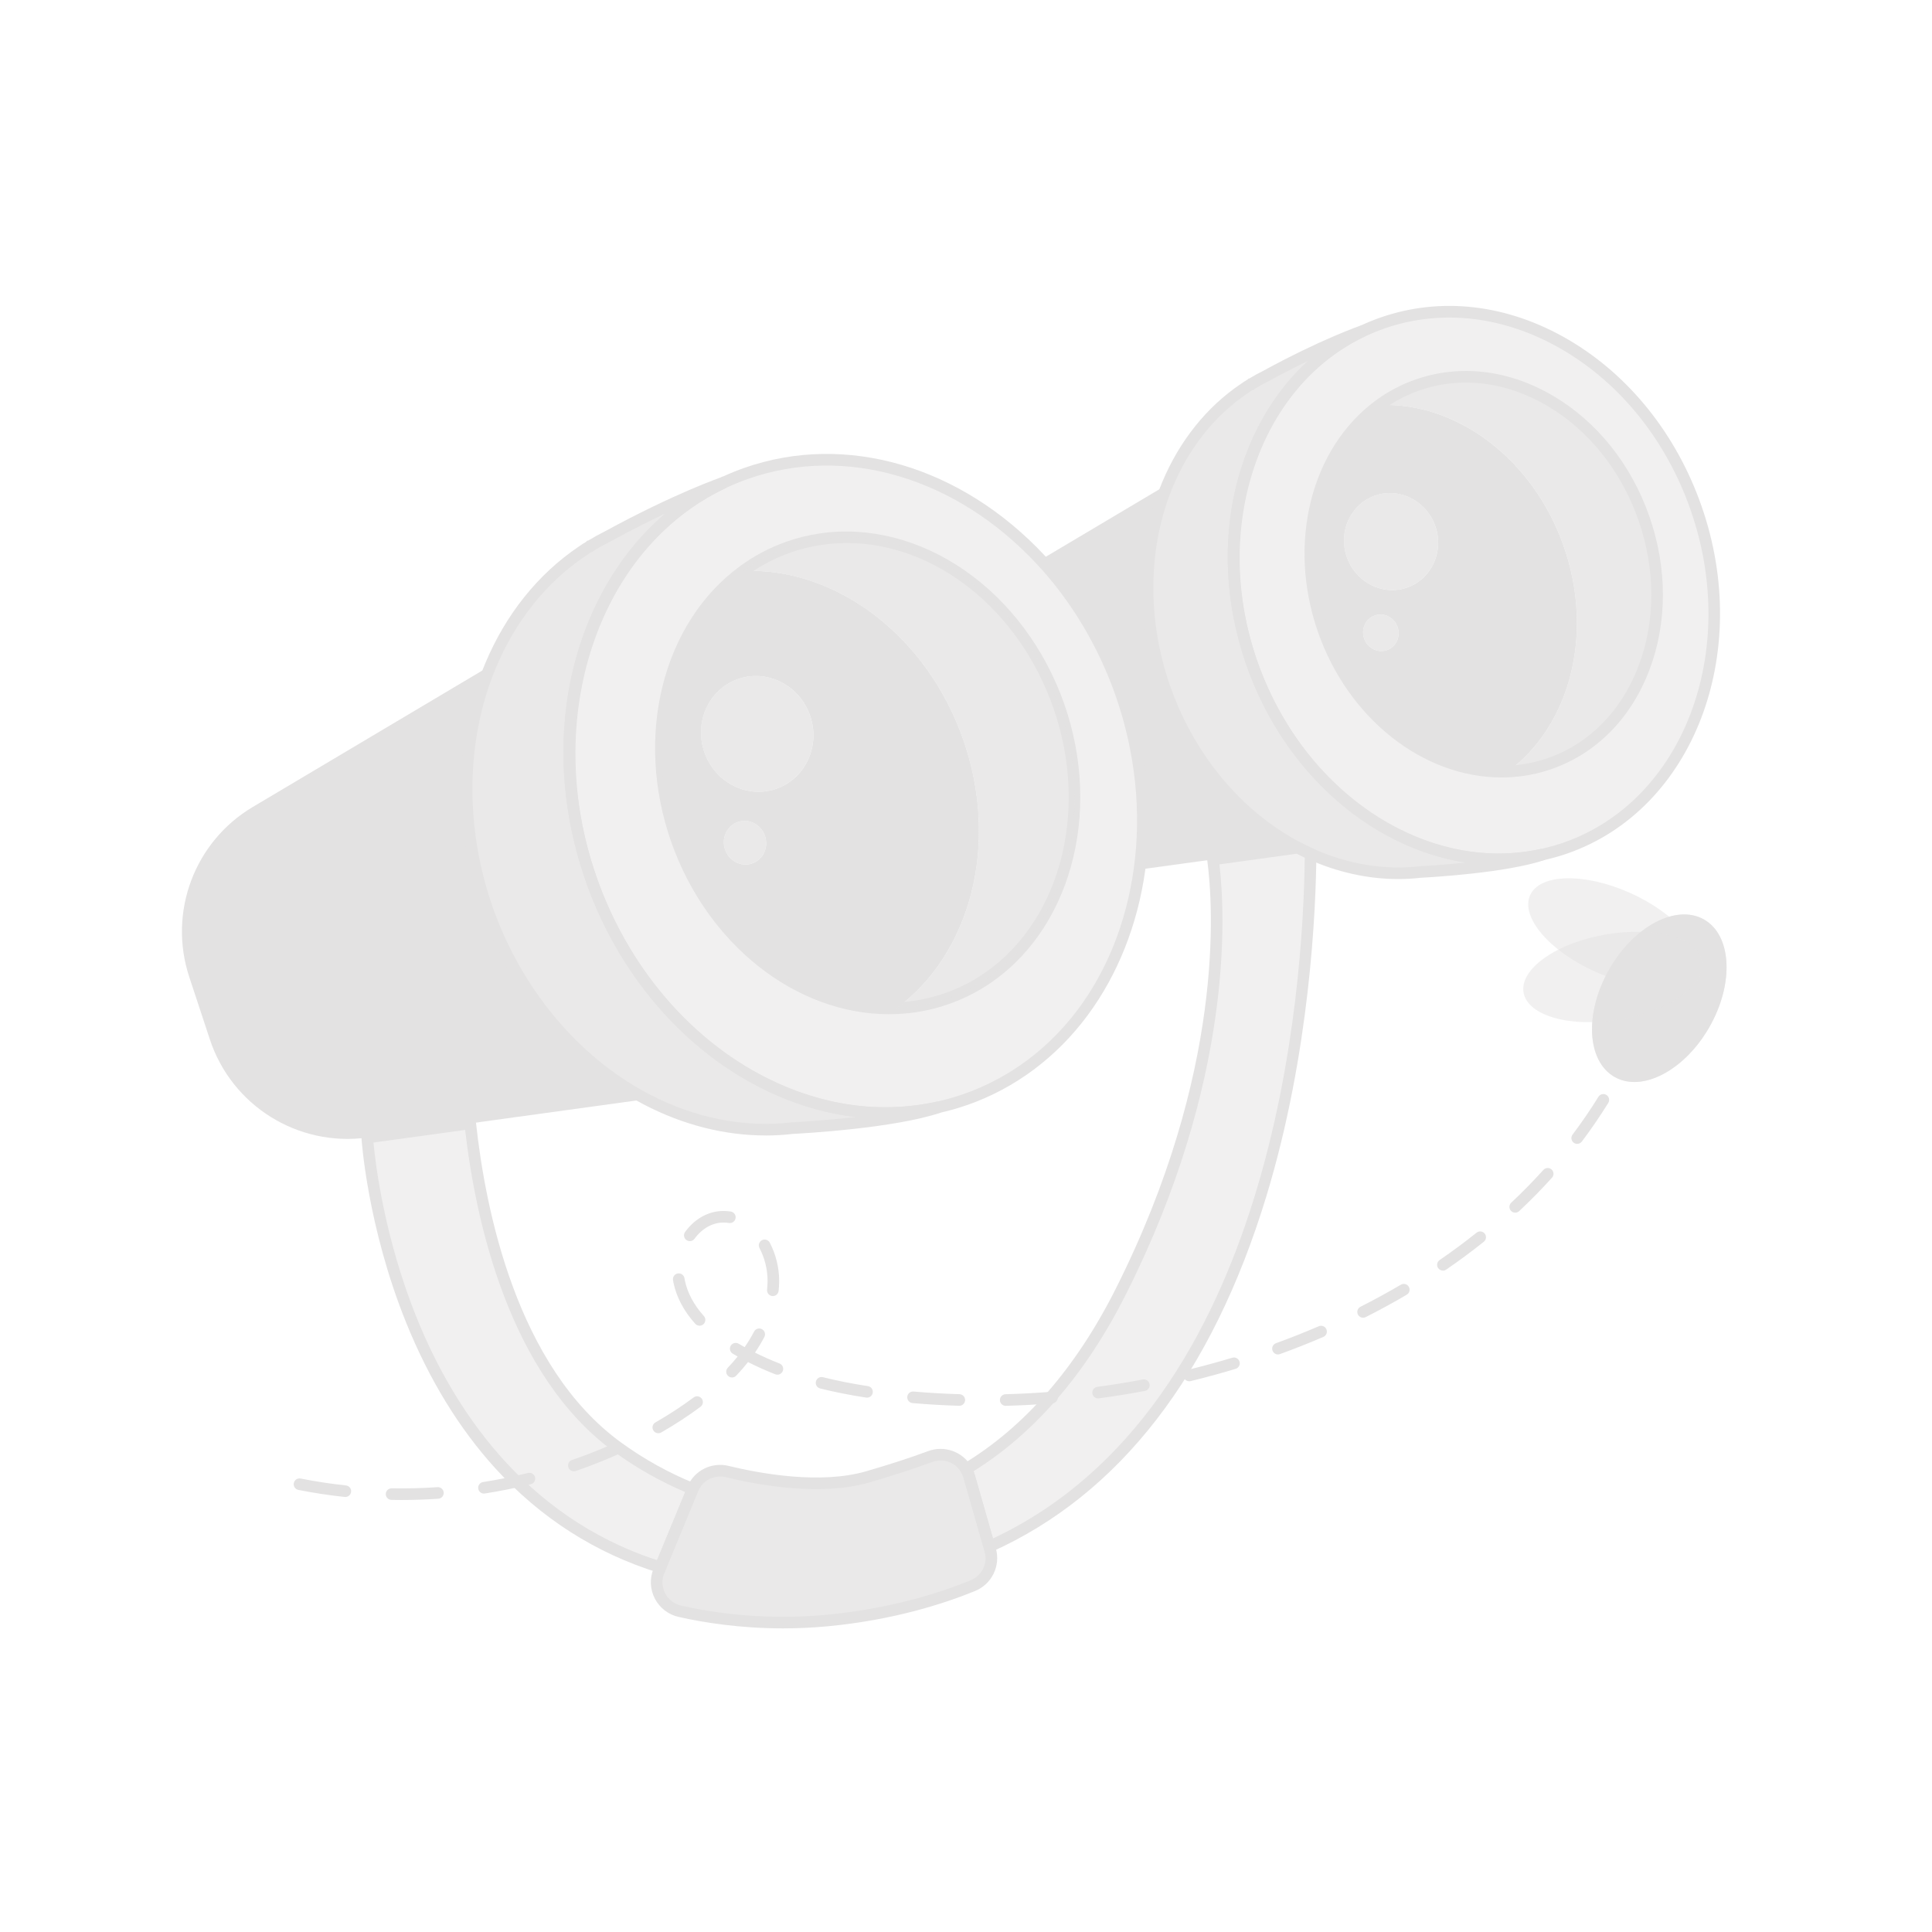 <svg width="240" height="240" viewBox="0 0 240 240" fill="none" xmlns="http://www.w3.org/2000/svg">
<path d="M161.239 105.306L150.682 106.761L141.552 108.016C142.519 101.07 141.845 93.549 139.255 86.157C136.99 79.698 133.526 74.073 129.283 69.539L145.039 60.172C141.95 67.561 141.588 76.645 144.686 85.492C147.418 93.28 152.359 99.539 158.297 103.545C159.252 104.193 160.236 104.783 161.239 105.309V105.306Z" fill="#E3E2E2"/>
<g opacity="0.75">
<path d="M191.72 106.129C186.795 107.797 176.818 108.301 176.472 108.315C176.465 108.317 176.463 108.317 176.463 108.317C171.845 108.857 167.165 108.032 162.809 106.066C162.284 105.826 161.76 105.572 161.244 105.301C160.241 104.775 159.257 104.185 158.302 103.537C152.364 99.531 147.425 93.272 144.692 85.484C141.593 76.637 141.956 67.553 145.044 60.164C147.094 55.268 150.336 51.116 154.565 48.269C154.808 48.094 155.06 47.931 155.314 47.785C155.343 47.765 155.367 47.753 155.396 47.737C155.398 47.737 155.398 47.734 155.4 47.734C155.981 47.374 156.581 47.038 157.198 46.733C164.352 42.826 169.1 41.173 169.39 41.074C164.086 43.541 159.91 47.751 157.133 52.978C152.758 61.205 151.86 71.957 155.52 82.397C158.943 92.165 165.648 99.658 173.504 103.609C179.242 106.503 185.592 107.504 191.72 106.126V106.129Z" fill="#E3E2E2"/>
</g>
<path d="M173.697 109.2C169.951 109.2 166.135 108.36 162.511 106.726C161.93 106.462 161.407 106.205 160.905 105.941C159.881 105.403 158.865 104.796 157.893 104.136C151.62 99.903 146.688 93.365 144.009 85.726C140.942 76.971 141.072 67.795 144.377 59.89C146.52 54.768 149.899 50.547 154.149 47.683C154.406 47.496 154.673 47.326 154.941 47.17C154.946 47.167 154.951 47.163 154.956 47.16L155.097 47.019H155.193C155.748 46.68 156.309 46.37 156.864 46.097C164.186 42.099 168.957 40.462 169.157 40.395L169.692 41.729C164.678 44.062 160.555 48.07 157.766 53.319C153.293 61.733 152.719 72.245 156.197 82.162C159.425 91.373 165.849 98.957 173.825 102.967C179.606 105.883 185.738 106.733 191.561 105.427L191.949 106.812C187.101 108.454 177.667 108.977 176.601 109.032L176.585 109.037H176.51C175.579 109.145 174.641 109.2 173.695 109.2H173.697ZM155.589 48.459C155.385 48.578 155.181 48.713 154.985 48.857L154.963 48.871C150.943 51.578 147.741 55.579 145.706 60.447C142.584 67.913 142.461 76.954 145.37 85.251C147.948 92.599 152.683 98.882 158.702 102.946C159.631 103.577 160.598 104.155 161.575 104.669C162.053 104.921 162.554 105.166 163.106 105.418C167.39 107.352 171.957 108.111 176.313 107.616L176.345 107.607L176.441 107.602C176.491 107.602 178.98 107.475 182.071 107.153C179.071 106.69 176.083 105.723 173.181 104.259C164.877 100.083 158.191 92.203 154.843 82.642C151.233 72.346 151.838 61.414 156.501 52.647C158.109 49.618 160.145 46.98 162.528 44.808C161.047 45.523 159.374 46.375 157.548 47.371L157.521 47.386C156.969 47.659 156.408 47.969 155.851 48.312L155.7 48.463H155.594L155.589 48.459Z" fill="#E3E2E2"/>
<g opacity="0.5">
<path d="M210.679 63.075C204.372 45.075 186.912 34.808 171.679 40.146C170.899 40.419 170.138 40.729 169.399 41.072C169.394 41.072 169.389 41.075 169.387 41.077C155.736 47.43 149.534 65.329 155.515 82.4C161.438 99.308 177.201 109.391 191.717 106.131C192.657 105.92 193.591 105.654 194.515 105.33C209.75 99.992 216.986 81.073 210.679 63.075ZM196.233 93.059C195.091 93.781 193.86 94.383 192.545 94.842C190.829 95.444 189.067 95.773 187.308 95.843C177.816 96.239 168.249 89.257 164.412 78.306C160.574 67.355 163.692 55.928 171.355 50.31C172.773 49.268 174.353 48.426 176.073 47.823C177.18 47.437 178.303 47.161 179.433 46.998C189.516 45.524 200.114 52.688 204.204 64.362C208.212 75.793 204.643 87.735 196.233 93.056V93.059Z" fill="#E3E2E2"/>
</g>
<path d="M186.192 107.46C180.686 107.46 175.094 105.744 170.002 102.429C163.126 97.956 157.74 90.926 154.836 82.634C151.901 74.258 151.747 65.328 154.406 57.485C157.058 49.663 162.257 43.61 169.051 40.437L169.097 40.413C169.836 40.07 170.623 39.749 171.442 39.461C179.011 36.806 187.339 37.793 194.892 42.233C202.404 46.649 208.253 53.966 211.358 62.832C217.788 81.177 210.338 100.545 194.755 106.005C193.834 106.327 192.864 106.605 191.875 106.829C190.008 107.249 188.105 107.455 186.192 107.455V107.46ZM169.819 41.671L169.694 41.731C156.355 47.937 150.427 65.695 156.199 82.161C161.976 98.654 177.18 108.657 191.561 105.432C192.494 105.221 193.411 104.957 194.28 104.654C209.114 99.456 216.166 80.911 210 63.314C207.005 54.768 201.382 47.726 194.162 43.481C186.982 39.259 179.083 38.316 171.922 40.826C171.192 41.083 170.484 41.369 169.822 41.673L169.819 41.671Z" fill="#E3E2E2"/>
<path d="M194.249 67.852C190.411 56.903 180.85 49.919 171.355 50.313C163.692 55.931 160.575 67.355 164.412 78.309C168.25 89.262 177.814 96.242 187.308 95.846C194.974 90.23 198.087 78.805 194.249 67.854V67.852ZM172.289 80.761C171.144 81.162 169.879 80.524 169.462 79.334C169.042 78.143 169.635 76.854 170.779 76.451C171.924 76.05 173.191 76.691 173.609 77.879C174.027 79.07 173.434 80.361 172.289 80.761ZM174.804 72.986C171.768 74.051 168.413 72.357 167.307 69.201C166.203 66.047 167.767 62.63 170.803 61.566C173.839 60.503 177.195 62.2 178.301 65.351C179.405 68.505 177.84 71.925 174.804 72.986Z" fill="#E3E2E2"/>
<g opacity="0.75">
<path d="M204.204 64.362C208.755 77.347 203.532 90.993 192.545 94.843C190.827 95.445 189.067 95.771 187.308 95.843C194.974 90.227 198.087 78.803 194.249 67.852C190.411 56.901 180.85 49.919 171.355 50.313C172.776 49.271 174.355 48.429 176.071 47.827C187.059 43.977 199.654 51.383 204.204 64.365V64.362Z" fill="#E3E2E2"/>
</g>
<path d="M186.528 96.579C176.784 96.579 167.494 89.273 163.735 78.543C159.871 67.517 162.83 55.666 170.93 49.728L171.125 49.589C172.577 48.552 174.161 47.729 175.836 47.146C181.351 45.214 187.418 45.929 192.919 49.162C198.379 52.371 202.63 57.687 204.883 64.126C207.139 70.565 207.137 77.369 204.874 83.285C202.596 89.242 198.3 93.588 192.785 95.52C191.033 96.135 189.199 96.485 187.337 96.562C187.066 96.574 186.797 96.579 186.526 96.579H186.528ZM171.598 51.027C164.143 56.638 161.467 67.719 165.094 78.067C168.65 88.222 177.389 95.139 186.526 95.139C186.778 95.139 187.027 95.134 187.279 95.122C189 95.052 190.692 94.728 192.31 94.162C197.422 92.371 201.406 88.325 203.53 82.772C205.67 77.175 205.668 70.721 203.525 64.603C201.382 58.483 197.354 53.441 192.19 50.405C187.061 47.391 181.423 46.716 176.314 48.507C174.698 49.071 173.174 49.872 171.785 50.892L171.6 51.029L171.598 51.027Z" fill="#E3E2E2"/>
<g opacity="0.75">
<path d="M174.802 72.983C171.766 74.048 168.411 72.354 167.304 69.198C166.2 66.044 167.765 62.627 170.801 61.563C173.837 60.5 177.192 62.197 178.299 65.348C179.403 68.502 177.838 71.922 174.802 72.983ZM172.289 80.758C171.144 81.159 169.879 80.521 169.462 79.331C169.042 78.14 169.635 76.851 170.779 76.448C171.924 76.047 173.191 76.688 173.609 77.876C174.027 79.067 173.434 80.358 172.289 80.758Z" fill="#E3E2E2"/>
</g>
<path d="M80.263 136.541L58.416 139.551L45.619 141.312C37.017 142.493 28.792 137.367 26.071 129.123L23.508 121.354C20.865 113.338 24.146 104.556 31.404 100.243L60.936 82.688C57.249 91.505 56.815 102.344 60.513 112.901C64.296 123.692 71.635 132.017 80.26 136.543L80.263 136.541Z" fill="#E3E2E2"/>
<g opacity="0.75">
<path d="M116.63 137.526C110.758 139.516 98.854 140.113 98.438 140.135H98.429C92.249 140.86 85.975 139.53 80.268 136.537C71.642 132.013 64.303 123.685 60.518 112.895C56.82 102.34 57.252 91.499 60.941 82.684C63.384 76.842 67.253 71.889 72.298 68.493C72.588 68.281 72.888 68.089 73.193 67.914C73.226 67.893 73.258 67.876 73.291 67.857C73.294 67.857 73.294 67.854 73.296 67.854C73.99 67.425 74.705 67.024 75.442 66.661C83.978 62.001 89.642 60.028 89.99 59.91C83.664 62.853 78.679 67.876 75.365 74.111C70.147 83.929 69.072 96.757 73.44 109.213C77.522 120.87 85.526 129.808 94.901 134.524C101.746 137.975 109.322 139.17 116.633 137.529L116.63 137.526Z" fill="#E3E2E2"/>
</g>
<path d="M95.1 141.051C89.99 141.051 84.809 139.734 79.932 137.178C70.85 132.414 63.526 123.651 59.839 113.137C56.191 102.721 56.345 91.808 60.276 82.41C62.82 76.323 66.835 71.31 71.885 67.906C72.177 67.693 72.494 67.491 72.821 67.302L72.933 67.167L73.063 67.155C73.745 66.74 74.431 66.361 75.11 66.025C83.834 61.263 89.52 59.312 89.76 59.23L90.295 60.565C84.285 63.361 79.344 68.163 76.003 74.451C70.649 84.526 69.962 97.11 74.121 108.978C77.983 120.001 85.675 129.078 95.225 133.882C102.151 137.374 109.5 138.394 116.477 136.83L116.865 138.214C111.108 140.163 99.802 140.792 98.493 140.859C97.37 140.989 96.237 141.056 95.105 141.056L95.1 141.051ZM73.514 68.559C73.236 68.722 72.967 68.895 72.717 69.078L72.696 69.092C67.874 72.337 64.037 77.135 61.601 82.964C57.861 91.902 57.715 102.726 61.195 112.659C64.764 122.833 71.834 131.305 80.599 135.901C86.309 138.896 92.445 140.113 98.342 139.422L98.405 139.417C99.074 139.383 102.434 139.198 106.284 138.759C102.333 138.294 98.39 137.089 94.572 135.164C84.691 130.194 76.74 120.822 72.756 109.448C68.465 97.203 69.182 84.2 74.726 73.77C76.805 69.855 79.483 66.49 82.639 63.791C80.666 64.724 78.362 65.881 75.785 67.29L75.758 67.304C75.101 67.63 74.431 68 73.766 68.406L73.649 68.545L73.512 68.557L73.514 68.559Z" fill="#E3E2E2"/>
<g opacity="0.5">
<path d="M122.019 121.926C120.658 122.79 119.187 123.506 117.617 124.055C115.567 124.775 113.467 125.166 111.37 125.248C100.044 125.721 88.63 117.39 84.053 104.325C79.476 91.257 83.192 77.627 92.338 70.924C94.032 69.681 95.916 68.678 97.966 67.958C99.286 67.494 100.627 67.168 101.974 66.971C114.003 65.212 126.648 73.758 131.528 87.69C136.308 101.33 132.051 115.578 122.019 121.926ZM139.255 86.152C136.99 79.694 133.527 74.068 129.283 69.534C119.439 58.989 105.43 54.34 92.719 58.794C91.788 59.123 90.881 59.49 90 59.898C89.996 59.898 89.991 59.903 89.984 59.906C73.697 67.487 66.296 88.84 73.436 109.209C80.501 129.383 99.31 141.412 116.626 137.524C117.747 137.274 118.86 136.955 119.967 136.569C131.887 132.39 139.704 121.247 141.55 108.011C142.517 101.066 141.843 93.544 139.253 86.152H139.255Z" fill="#E3E2E2"/>
</g>
<path d="M110.035 138.975C103.495 138.975 96.85 136.935 90.797 132.997C82.62 127.676 76.212 119.312 72.758 109.45C69.266 99.486 69.084 88.861 72.245 79.534C75.394 70.242 81.569 63.051 89.633 59.278L89.772 59.185H89.834C90.686 58.794 91.574 58.436 92.479 58.117C105.086 53.698 119.388 57.886 129.809 69.044C134.213 73.753 137.714 79.587 139.932 85.916C142.471 93.162 143.278 100.837 142.262 108.114C141.324 114.846 138.852 121.071 135.115 126.118C131.251 131.338 126.094 135.188 120.206 137.252C119.09 137.643 117.938 137.972 116.786 138.231C114.566 138.73 112.308 138.975 110.035 138.975ZM90.314 60.55L90.29 60.562C74.314 67.998 67.21 89.264 74.117 108.975C81.034 128.722 99.242 140.696 116.472 136.827C117.571 136.58 118.668 136.268 119.731 135.896C131.059 131.926 138.948 121.467 140.839 107.919C141.821 100.87 141.038 93.425 138.576 86.396C136.423 80.254 133.027 74.595 128.758 70.03C118.735 59.295 105.017 55.254 92.959 59.48C92.054 59.799 91.164 60.161 90.314 60.555V60.55ZM110.436 125.989C98.87 125.989 87.84 117.313 83.374 104.564C78.785 91.465 82.296 77.391 91.91 70.342C93.686 69.039 95.645 68.007 97.726 67.278C99.072 66.807 100.466 66.464 101.868 66.26C107.911 65.377 114.293 67.009 119.842 70.856C125.422 74.727 129.814 80.619 132.206 87.452C137.009 101.149 132.886 115.902 122.402 122.535C120.982 123.435 119.453 124.174 117.854 124.734C115.774 125.463 113.599 125.878 111.398 125.967C111.077 125.982 110.755 125.986 110.436 125.986V125.989ZM105.199 67.457C104.16 67.457 103.118 67.532 102.079 67.683C100.769 67.875 99.463 68.194 98.203 68.636C96.254 69.32 94.426 70.282 92.762 71.504C83.652 78.181 80.35 91.58 84.732 104.086C89.114 116.595 100.051 125 111.341 124.53C113.402 124.448 115.433 124.059 117.382 123.375C118.877 122.852 120.31 122.161 121.637 121.318C131.558 115.04 135.432 100.998 130.85 87.927C126.54 75.622 116.081 67.455 105.199 67.455V67.457Z" fill="#E3E2E2"/>
<path d="M119.65 91.853C115.073 78.787 103.663 70.457 92.338 70.925C83.194 77.628 79.476 91.258 84.055 104.323C88.635 117.391 100.044 125.722 111.37 125.251C120.514 118.551 124.229 104.921 119.65 91.853ZM93.449 107.256C92.083 107.736 90.571 106.973 90.072 105.552C89.575 104.134 90.281 102.593 91.647 102.113C93.012 101.635 94.527 102.399 95.023 103.817C95.52 105.238 94.815 106.776 93.449 107.256ZM96.449 97.978C92.827 99.245 88.824 97.227 87.507 93.461C86.187 89.7 88.054 85.62 91.675 84.353C95.297 83.083 99.303 85.104 100.62 88.867C101.94 92.631 100.071 96.711 96.449 97.978Z" fill="#E3E2E2"/>
<g opacity="0.75">
<path d="M131.527 87.691C136.956 103.183 130.726 119.465 117.617 124.058C115.567 124.776 113.467 125.167 111.367 125.254C120.511 118.553 124.227 104.923 119.647 91.855C115.071 78.79 103.661 70.457 92.333 70.927C94.027 69.684 95.911 68.678 97.961 67.961C111.07 63.367 126.099 72.204 131.527 87.694V87.691Z" fill="#E3E2E2"/>
</g>
<g opacity="0.75">
<path d="M96.446 97.977C92.825 99.244 88.821 97.226 87.504 93.46C86.184 89.699 88.051 85.619 91.673 84.352C95.294 83.082 99.3 85.103 100.617 88.866C101.937 92.63 100.068 96.71 96.446 97.977ZM93.446 107.253C92.081 107.733 90.569 106.97 90.069 105.549C89.573 104.13 90.278 102.59 91.644 102.11C93.009 101.632 94.524 102.395 95.021 103.814C95.517 105.234 94.812 106.773 93.446 107.253Z" fill="#E3E2E2"/>
</g>
<g opacity="0.5">
<path d="M76.747 179.784C79.646 181.886 82.778 183.629 86.059 184.949C86.054 184.958 86.049 184.973 86.042 184.982L82.036 194.69C48.177 184.178 45.621 141.309 45.621 141.309L58.418 139.548C59.56 150.153 63.453 170.141 76.749 179.784H76.747ZM162.806 106.07C162.686 120.869 159.708 175.569 122.887 192.117L120.391 183.384C120.297 183.062 120.168 182.76 120.002 182.489C127.259 178.128 133.958 170.947 139.269 160.375C153.038 132.972 151.353 111.787 150.683 106.759L161.241 105.305C161.76 105.576 162.28 105.83 162.806 106.07Z" fill="#E3E2E2"/>
</g>
<path d="M82.451 195.574L81.823 195.379C73.975 192.943 67.149 188.575 61.531 182.4C57.048 177.473 53.325 171.394 50.464 164.328C45.604 152.326 44.908 141.461 44.901 141.353L44.86 140.688L59.052 138.737L59.131 139.474C60.292 150.269 64.183 169.783 77.169 179.203C80.035 181.282 83.116 182.991 86.328 184.282L87.052 184.572L86.704 185.268L82.451 195.574ZM46.394 141.931C46.627 144.442 47.716 153.723 51.816 163.829C56.15 174.514 64.831 188.321 81.624 193.807L85.118 185.343C82.041 184.042 79.087 182.371 76.324 180.37C63.182 170.837 59.068 151.529 57.782 140.364L46.394 141.931ZM122.424 193.114L119.697 183.581C119.623 183.322 119.517 183.077 119.385 182.861L119.008 182.242L119.63 181.87C127.264 177.281 133.656 169.942 138.624 160.051C152.14 133.152 150.724 112.531 149.968 106.853L149.875 106.143L161.371 104.559L161.575 104.667C162.052 104.919 162.552 105.163 163.106 105.415L163.531 105.61L163.526 106.075C163.471 112.913 162.753 130.75 157.298 148.647C150.552 170.784 139.072 185.631 123.182 192.773L122.424 193.114ZM120.938 182.758C120.993 182.895 121.041 183.036 121.084 183.183L123.35 191.112C158.436 174.631 161.894 122.88 162.081 106.527C161.743 106.366 161.421 106.207 161.112 106.049L151.485 107.374C152.253 114.022 153.103 134.448 139.912 160.697C134.942 170.592 128.56 178.011 120.938 182.758Z" fill="#E3E2E2"/>
<g opacity="0.75">
<path d="M120.852 196.973C117.365 198.401 111.041 200.52 102.763 201.305C95.001 202.042 88.454 201.06 84.458 200.158C82.219 199.654 80.974 197.264 81.85 195.142L82.037 194.688L86.042 184.98C86.042 184.98 86.052 184.956 86.059 184.947C86.762 183.281 88.57 182.372 90.326 182.799C94.45 183.802 101.966 185.146 107.789 183.461C111.216 182.465 113.745 181.608 115.543 180.939C117.25 180.3 119.107 181.006 120 182.487C120.166 182.758 120.295 183.06 120.389 183.382L122.885 192.116L123.005 192.538C123.523 194.352 122.594 196.258 120.85 196.973H120.852Z" fill="#E3E2E2"/>
</g>
<path d="M97.269 202.283C91.922 202.283 87.424 201.566 84.302 200.86C83.025 200.572 81.95 199.744 81.347 198.585C80.747 197.428 80.687 196.075 81.186 194.867L85.401 184.663C86.248 182.666 88.391 181.588 90.501 182.099C94.439 183.057 101.899 184.418 107.591 182.769C110.517 181.919 113.109 181.077 115.295 180.263C117.285 179.522 119.524 180.299 120.621 182.114C120.818 182.438 120.974 182.798 121.087 183.182L123.705 192.34C124.322 194.507 123.215 196.785 121.13 197.639C117.287 199.211 110.995 201.249 102.837 202.022C100.903 202.204 99.043 202.283 97.274 202.283H97.269ZM86.707 185.267L82.519 195.417C82.183 196.231 82.223 197.143 82.626 197.923C83.032 198.703 83.759 199.262 84.618 199.456C88.672 200.371 95.099 201.309 102.695 200.589C110.678 199.833 116.827 197.843 120.578 196.307C121.984 195.731 122.731 194.195 122.313 192.736L119.697 183.583C119.623 183.323 119.517 183.079 119.385 182.863C118.646 181.639 117.136 181.115 115.795 181.617C113.575 182.443 110.949 183.297 107.99 184.156C101.973 185.899 94.235 184.495 90.158 183.503C88.737 183.158 87.292 183.885 86.723 185.231L86.707 185.27V185.267Z" fill="#E3E2E2"/>
<path d="M49.879 186.334C49.461 186.334 49.046 186.33 48.629 186.322C48.23 186.315 47.916 185.986 47.923 185.588C47.93 185.19 48.261 184.885 48.657 184.882C50.551 184.918 52.464 184.87 54.35 184.741C54.746 184.712 55.089 185.014 55.118 185.41C55.145 185.806 54.847 186.15 54.449 186.178C52.934 186.282 51.398 186.334 49.879 186.334ZM42.897 185.962C42.871 185.962 42.847 185.962 42.821 185.958C40.891 185.751 38.954 185.456 37.065 185.082C36.677 185.005 36.422 184.626 36.499 184.234C36.576 183.843 36.957 183.591 37.346 183.668C39.194 184.035 41.088 184.323 42.977 184.525C43.373 184.568 43.658 184.923 43.615 185.317C43.577 185.686 43.262 185.96 42.9 185.96L42.897 185.962ZM60.12 185.538C59.772 185.538 59.465 185.283 59.409 184.928C59.347 184.534 59.616 184.167 60.009 184.105C61.881 183.812 63.758 183.433 65.592 182.979C65.978 182.883 66.367 183.118 66.463 183.505C66.559 183.891 66.324 184.282 65.937 184.376C64.063 184.839 62.145 185.228 60.23 185.528C60.192 185.533 60.156 185.538 60.117 185.538H60.12ZM71.287 182.768C70.987 182.768 70.709 182.581 70.605 182.281C70.476 181.904 70.675 181.496 71.052 181.366C71.419 181.239 71.786 181.11 72.151 180.978C73.572 180.459 74.985 179.886 76.346 179.274C76.709 179.11 77.136 179.274 77.299 179.636C77.462 179.998 77.299 180.426 76.937 180.589C75.542 181.215 74.097 181.801 72.645 182.331C72.271 182.468 71.899 182.6 71.522 182.73C71.445 182.756 71.366 182.768 71.287 182.768ZM81.775 178.042C81.525 178.042 81.283 177.913 81.151 177.68C80.952 177.334 81.072 176.895 81.417 176.698C83.117 175.722 84.715 174.678 86.165 173.595C86.484 173.358 86.935 173.422 87.173 173.742C87.41 174.061 87.345 174.512 87.026 174.75C85.529 175.868 83.885 176.943 82.135 177.949C82.022 178.014 81.9 178.045 81.777 178.045L81.775 178.042ZM124.932 174.637C124.543 174.637 124.224 174.327 124.212 173.936C124.202 173.538 124.514 173.206 124.913 173.197C126.801 173.146 128.724 173.043 130.627 172.89C131.023 172.856 131.371 173.154 131.402 173.55C131.433 173.946 131.138 174.294 130.742 174.325C128.813 174.481 126.864 174.586 124.951 174.637C124.944 174.637 124.937 174.637 124.932 174.637ZM119.172 174.632C119.172 174.632 119.157 174.632 119.15 174.632C117.206 174.574 115.257 174.462 113.359 174.296C112.963 174.262 112.67 173.912 112.704 173.516C112.737 173.12 113.085 172.825 113.484 172.861C115.353 173.024 117.273 173.137 119.191 173.192C119.589 173.204 119.901 173.535 119.889 173.934C119.877 174.325 119.558 174.632 119.169 174.632H119.172ZM136.409 173.713C136.053 173.713 135.744 173.451 135.696 173.089C135.643 172.695 135.919 172.333 136.313 172.28C138.197 172.028 140.097 171.721 141.962 171.37C142.353 171.296 142.73 171.555 142.802 171.944C142.877 172.335 142.617 172.712 142.229 172.784C140.34 173.139 138.413 173.449 136.505 173.706C136.471 173.71 136.44 173.713 136.409 173.713ZM107.705 173.619C107.669 173.619 107.633 173.617 107.594 173.612C105.545 173.298 103.675 172.928 101.88 172.479C101.493 172.383 101.261 171.992 101.357 171.606C101.453 171.219 101.844 170.984 102.23 171.082C103.982 171.519 105.809 171.882 107.813 172.189C108.206 172.249 108.475 172.616 108.415 173.01C108.36 173.365 108.053 173.622 107.705 173.622V173.619ZM147.727 171.584C147.403 171.584 147.108 171.363 147.029 171.034C146.935 170.648 147.173 170.259 147.559 170.166C149.414 169.714 151.269 169.208 153.079 168.663C153.461 168.548 153.861 168.764 153.977 169.146C154.092 169.527 153.876 169.928 153.494 170.043C151.661 170.598 149.777 171.109 147.897 171.567C147.84 171.582 147.782 171.589 147.727 171.589V171.584ZM90.933 171.114C90.753 171.114 90.576 171.046 90.437 170.914C90.149 170.638 90.139 170.185 90.415 169.897C90.847 169.446 91.253 168.982 91.634 168.512C91.428 168.397 91.226 168.279 91.025 168.159C90.684 167.955 90.571 167.514 90.773 167.173C90.977 166.832 91.418 166.719 91.759 166.921C92.004 167.065 92.251 167.209 92.503 167.348C92.94 166.717 93.331 166.074 93.674 165.416C93.859 165.063 94.293 164.926 94.646 165.111C94.999 165.296 95.136 165.73 94.951 166.083C94.605 166.743 94.217 167.391 93.787 168.025C94.761 168.512 95.779 168.966 96.833 169.376C97.202 169.52 97.387 169.938 97.241 170.31C97.097 170.679 96.679 170.864 96.307 170.718C95.133 170.259 94.001 169.753 92.923 169.201C92.469 169.779 91.98 170.343 91.457 170.89C91.315 171.039 91.125 171.114 90.936 171.114H90.933ZM158.755 168.255C158.46 168.255 158.184 168.073 158.078 167.78C157.941 167.406 158.136 166.993 158.508 166.858C160.305 166.206 162.093 165.495 163.824 164.751C164.189 164.593 164.613 164.763 164.769 165.128C164.928 165.493 164.757 165.918 164.393 166.074C162.636 166.83 160.821 167.55 158.997 168.212C158.916 168.241 158.834 168.255 158.753 168.255H158.755ZM86.901 164.684C86.705 164.684 86.508 164.602 86.364 164.444C84.945 162.86 84.038 161.146 83.664 159.351C83.64 159.241 83.621 159.128 83.604 159.015C83.541 158.622 83.81 158.254 84.204 158.192C84.597 158.132 84.965 158.398 85.027 158.792C85.041 158.881 85.056 158.97 85.075 159.056C85.394 160.602 86.189 162.09 87.437 163.482C87.701 163.777 87.677 164.233 87.381 164.499C87.245 164.622 87.072 164.684 86.901 164.684ZM169.329 163.693C169.065 163.693 168.813 163.549 168.686 163.297C168.506 162.942 168.65 162.51 169.003 162.33C170.712 161.466 172.399 160.544 174.019 159.591C174.362 159.39 174.804 159.502 175.005 159.846C175.207 160.189 175.094 160.63 174.751 160.832C173.107 161.802 171.391 162.738 169.653 163.616C169.55 163.669 169.437 163.693 169.329 163.693ZM96.007 161.002C95.983 161.002 95.959 161.002 95.935 161C95.539 160.959 95.251 160.606 95.289 160.21C95.323 159.884 95.342 159.553 95.349 159.226C95.349 159.176 95.349 159.128 95.349 159.078C95.349 157.705 94.994 156.27 94.346 155.034C94.161 154.681 94.298 154.246 94.651 154.062C95.004 153.877 95.438 154.014 95.623 154.366C96.377 155.804 96.789 157.477 96.789 159.078C96.789 159.138 96.789 159.195 96.789 159.255C96.782 159.62 96.761 159.99 96.722 160.354C96.684 160.726 96.372 161.002 96.007 161.002ZM179.246 157.839C179.016 157.839 178.793 157.729 178.651 157.527C178.425 157.198 178.509 156.752 178.838 156.526C180.417 155.442 181.961 154.299 183.425 153.128C183.734 152.881 184.188 152.931 184.437 153.241C184.685 153.55 184.637 154.004 184.325 154.254C182.834 155.446 181.262 156.61 179.654 157.714C179.529 157.801 179.388 157.842 179.249 157.842L179.246 157.839ZM85.689 154.177C85.541 154.177 85.392 154.131 85.262 154.038C84.943 153.802 84.873 153.351 85.109 153.032C86.345 151.354 88.037 150.43 89.88 150.43H89.935C90.216 150.433 90.501 150.457 90.782 150.502C91.176 150.567 91.44 150.937 91.377 151.328C91.313 151.722 90.941 151.986 90.552 151.923C90.345 151.89 90.132 151.87 89.921 151.87H89.885C88.512 151.87 87.23 152.586 86.275 153.886C86.133 154.078 85.915 154.179 85.694 154.179L85.689 154.177ZM188.227 150.642C188.035 150.642 187.843 150.565 187.701 150.414C187.43 150.123 187.445 149.667 187.735 149.396C189.127 148.09 190.471 146.722 191.726 145.33C191.993 145.035 192.449 145.011 192.744 145.278C193.039 145.544 193.063 146 192.797 146.295C191.515 147.716 190.142 149.113 188.721 150.445C188.582 150.574 188.405 150.639 188.229 150.639L188.227 150.642ZM195.924 142.095C195.773 142.095 195.621 142.047 195.492 141.951C195.175 141.711 195.11 141.26 195.35 140.943C196.495 139.424 197.575 137.845 198.561 136.249C198.77 135.91 199.214 135.807 199.553 136.016C199.891 136.225 199.997 136.669 199.785 137.007C198.775 138.642 197.669 140.257 196.5 141.81C196.358 141.997 196.142 142.095 195.924 142.095ZM201.965 132.315C201.857 132.315 201.749 132.291 201.645 132.241C201.288 132.066 201.144 131.634 201.319 131.276C202.073 129.752 202.766 128.178 203.385 126.594L203.568 126.121C203.712 125.749 204.127 125.566 204.499 125.708C204.871 125.852 205.056 126.267 204.912 126.639L204.729 127.114C204.096 128.739 203.383 130.352 202.613 131.914C202.488 132.169 202.231 132.315 201.967 132.315H201.965Z" fill="#E3E2E2"/>
<g opacity="0.5">
<path d="M210.592 120.422C211.804 117.725 208.192 113.475 202.526 110.931C196.86 108.387 191.284 108.511 190.073 111.209C188.862 113.907 192.473 118.156 198.14 120.7C203.806 123.244 209.381 123.12 210.592 120.422Z" fill="#E3E2E2"/>
</g>
<g opacity="0.5">
<path d="M203.03 134.288C202.152 134.288 201.343 134.081 200.63 133.678C198.998 132.752 198.031 130.88 197.901 128.405C197.772 125.912 198.511 123.108 199.982 120.516C202.291 116.448 206.001 113.715 209.215 113.715C210.093 113.715 210.902 113.919 211.612 114.324C214.999 116.247 215.289 122.151 212.26 127.486C209.952 131.554 206.241 134.288 203.028 134.288H203.03Z" fill="#E3E2E2"/>
<path d="M209.217 113.838C210.077 113.838 210.864 114.037 211.557 114.43C214.886 116.319 215.155 122.151 212.16 127.429C209.87 131.461 206.203 134.168 203.03 134.168C202.171 134.168 201.384 133.969 200.69 133.575C197.361 131.686 197.093 125.854 200.088 120.577C202.377 116.545 206.045 113.838 209.217 113.838ZM209.217 113.598C206.042 113.598 202.281 116.228 199.879 120.459C196.812 125.862 197.124 131.828 200.57 133.784C201.317 134.209 202.149 134.408 203.028 134.408C206.203 134.408 209.964 131.778 212.366 127.546C215.433 122.144 215.121 116.178 211.675 114.222C210.929 113.797 210.096 113.598 209.217 113.598Z" fill="#E3E2E2"/>
</g>
<path d="M212.368 127.547C215.434 122.145 215.123 116.179 211.674 114.222C208.225 112.264 202.944 115.056 199.878 120.458C196.812 125.859 197.122 131.825 200.571 133.783C204.02 135.741 209.302 132.949 212.368 127.547Z" fill="#E3E2E2"/>
<g opacity="0.5">
<path d="M201.258 126.644C207.377 125.581 211.928 122.357 211.421 119.443C210.915 116.53 205.543 115.03 199.424 116.094C193.305 117.157 188.754 120.381 189.261 123.295C189.767 126.208 195.138 127.708 201.258 126.644Z" fill="#E3E2E2"/>
</g>
</svg>
